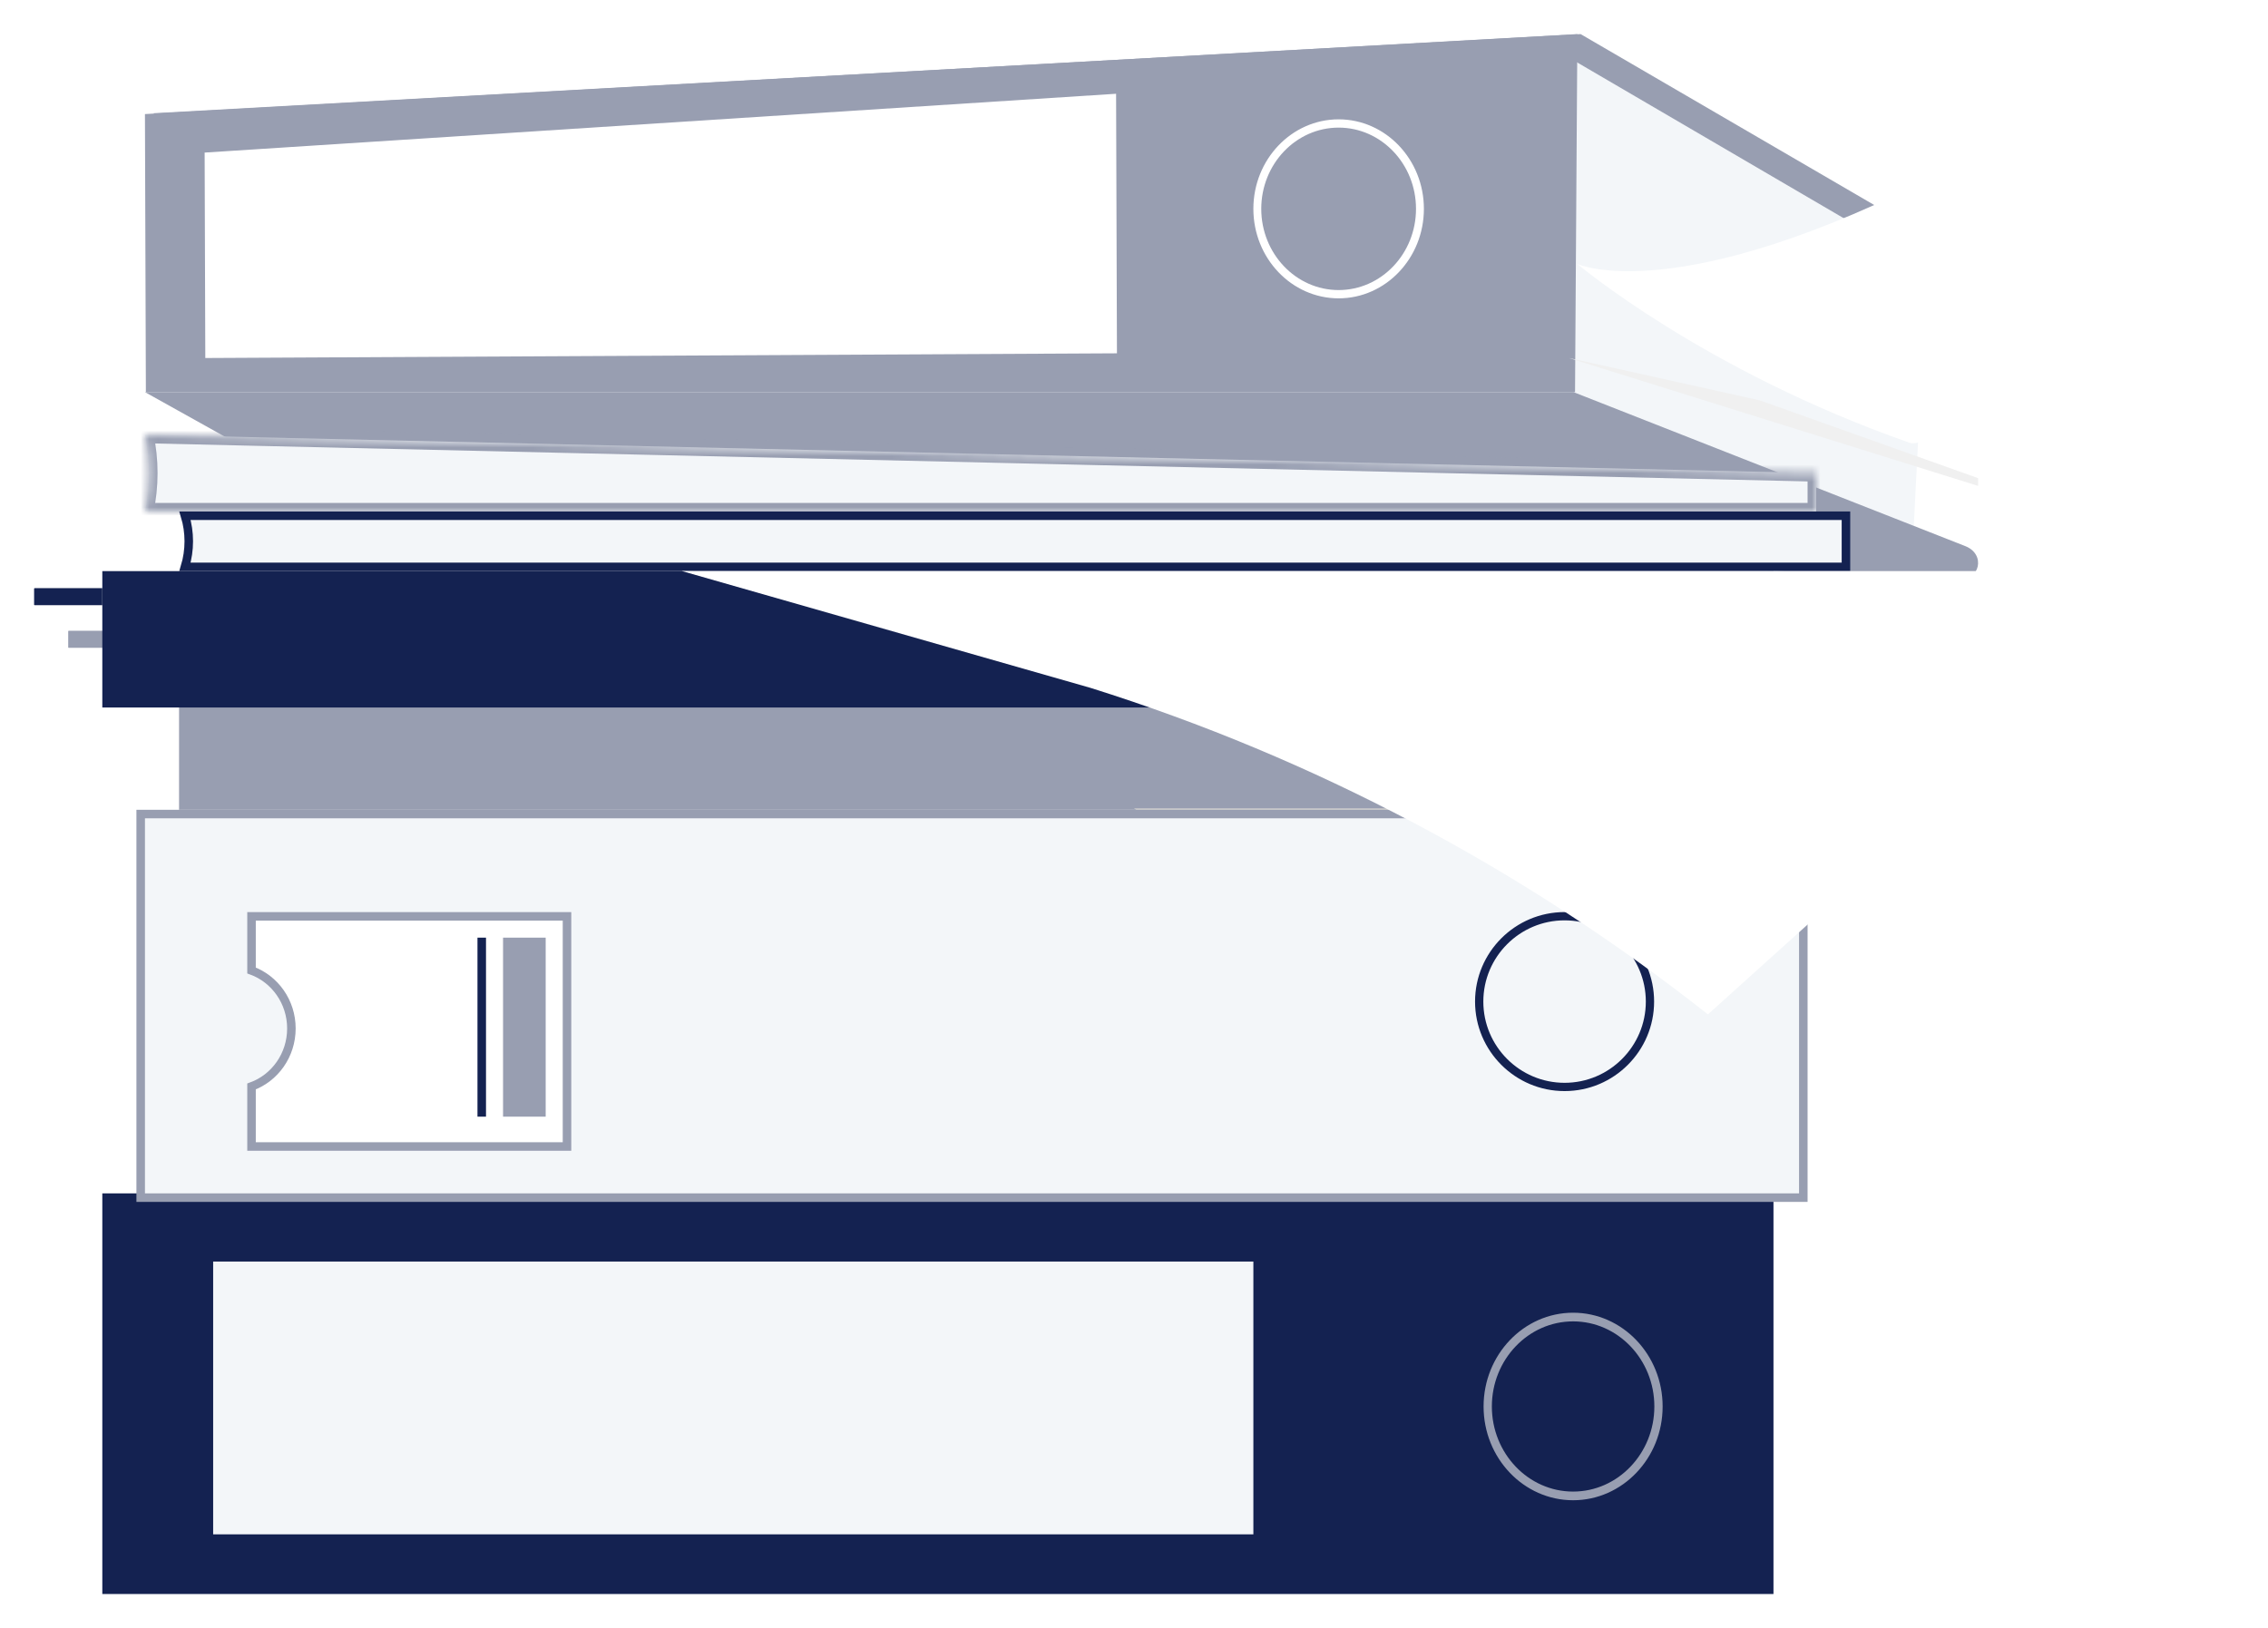 <svg width="266" height="191" viewBox="0 0 266 191" fill="none" xmlns="http://www.w3.org/2000/svg">
<g filter="url(#filter0_d_0_5638)">
<path d="M12 67H4.061L4 66.957V65.043L4.061 65H12V67Z" fill="#142251"/>
<path d="M14 72H8.046L8 71.957V70.043L8.046 70H14V72Z" fill="#989EB1"/>
<path d="M185.381 0L238.614 30.997C241.388 32.767 239.62 36 236.632 36L35.127 31.718L18 9.283L185.381 0Z" fill="#989EB1"/>
<path d="M182.766 44.518L181 1L226 27.304L224.39 59L182.766 44.518Z" fill="#F3F6F9"/>
<path d="M184.543 42L230.51 60.073C232.909 61.019 232.251 64.118 229.68 63.996L40.348 55.023L17 42H184.543Z" fill="#989EB1"/>
<path d="M185 0L17 9.383L17.109 42H184.726L185 0Z" fill="#989EB1"/>
<path d="M24.079 38L24 13.899L130.899 7L131 37.448L24.079 38Z" fill="white"/>
<path d="M12 183H208V136H12V183Z" fill="#142251"/>
<path d="M16.5 136.5H211.5V91.5H16.5V136.5Z" fill="#F3F6F9" stroke="#989EB1"/>
<path d="M21 91H216V75H21V91Z" fill="#989EB1"/>
<path d="M12 79H208V63H12V79Z" fill="#142251"/>
<mask id="path-12-inside-1_0_5638" fill="white">
<path d="M213 56H17C17.636 53.046 17.636 49.953 17 47L213 51.5V56Z"/>
</mask>
<path d="M213 56H17C17.636 53.046 17.636 49.953 17 47L213 51.5V56Z" fill="#F3F6F9"/>
<path d="M17 56V57H15.762L16.022 55.79L17 56ZM17 47L16.022 47.211L15.756 45.971L17.023 46L17 47ZM213 51.5L213.023 50.5L214 50.522V51.5H213ZM213 57H17V55H213V57ZM16.022 55.79C16.628 52.974 16.628 50.025 16.022 47.211L17.978 46.789C18.643 49.881 18.643 53.118 17.978 56.21L16.022 55.79ZM17.023 46L213.023 50.5L212.977 52.499L16.977 48L17.023 46ZM214 51.5V56H212V51.5H214Z" fill="#989EB1" mask="url(#path-12-inside-1_0_5638)"/>
<path d="M21.697 56.5C22.288 58.463 22.288 60.537 21.697 62.5H216.5V56.5H21.697Z" fill="#F3F6F9" stroke="#142251"/>
<path d="M147 176H25V144H147V176Z" fill="#F3F6F9"/>
<path d="M184.5 151.017C179.246 151.017 174.971 155.496 174.971 161C174.971 166.504 179.246 170.983 184.5 170.983C189.755 170.983 194.029 166.504 194.029 161C194.029 155.496 189.755 151.017 184.5 151.017ZM184.5 172C178.71 172 174 167.066 174 161C174 154.934 178.71 150 184.5 150C190.29 150 195 154.934 195 161C195 167.066 190.29 172 184.5 172Z" fill="#989EB1"/>
<path d="M183.5 103.971C178.245 103.971 173.971 108.246 173.971 113.5C173.971 118.754 178.245 123.029 183.5 123.029C188.755 123.029 193.029 118.754 193.029 113.5C193.029 108.246 188.755 103.971 183.5 103.971ZM183.5 124C177.71 124 173 119.29 173 113.5C173 107.71 177.71 103 183.5 103C189.29 103 194 107.71 194 113.5C194 119.29 189.29 124 183.5 124Z" fill="#142251"/>
<path d="M157 10.971C151.996 10.971 147.925 15.246 147.925 20.5C147.925 25.755 151.996 30.029 157 30.029C162.004 30.029 166.075 25.755 166.075 20.5C166.075 15.246 162.004 10.971 157 10.971ZM157 31C151.486 31 147 26.29 147 20.5C147 14.711 151.486 10 157 10C162.514 10 167 14.711 167 20.5C167 26.29 162.514 31 157 31Z" fill="white"/>
<path d="M185 26.966C185 26.966 196.604 32.357 228.181 16L262 29.417C262 29.417 227.268 49.096 223.997 47.952C199.814 39.491 185 26.966 185 26.966Z" fill="white"/>
<path d="M206.43 42.983L232 52.095V53L184 38L206.43 42.983Z" fill="#F0F0F0"/>
<path d="M175 91H133.279C133.18 90.943 133.081 90.886 132.981 90.828H174.592C174.728 90.885 174.865 90.943 175 91ZM81.603 63.035H80.073C80.024 63.012 80 63 80 63C80.526 63.004 81.06 63.016 81.603 63.035Z" fill="#CCCCCC"/>
<path d="M200.313 115C178.599 97.891 154.074 84.919 127.903 76.698L80 63H258L200.313 115Z" fill="white"/>
<path d="M29.5 103.5V109.851C32.23 110.846 34.176 113.52 34.176 116.655C34.176 119.79 32.23 122.464 29.5 123.458V130.5H66.5V103.5H29.5Z" fill="white" stroke="#989EB1"/>
<path d="M57 127H56V106H57V127Z" fill="#142251"/>
<path d="M64 127H59V106H64V127Z" fill="#989EB1"/>
</g>
<defs>
<filter id="filter0_d_0_5638" x="0" y="0" width="266" height="191" filterUnits="userSpaceOnUse" color-interpolation-filters="sRGB">
<feFlood flood-opacity="0" result="BackgroundImageFix"/>
<feColorMatrix in="SourceAlpha" type="matrix" values="0 0 0 0 0 0 0 0 0 0 0 0 0 0 0 0 0 0 127 0" result="hardAlpha"/>
<feOffset dy="4"/>
<feGaussianBlur stdDeviation="2"/>
<feComposite in2="hardAlpha" operator="out"/>
<feColorMatrix type="matrix" values="0 0 0 0 0 0 0 0 0 0 0 0 0 0 0 0 0 0 0.25 0"/>
<feBlend mode="normal" in2="BackgroundImageFix" result="effect1_dropShadow_0_5638"/>
<feBlend mode="normal" in="SourceGraphic" in2="effect1_dropShadow_0_5638" result="shape"/>
</filter>
</defs>
</svg>
